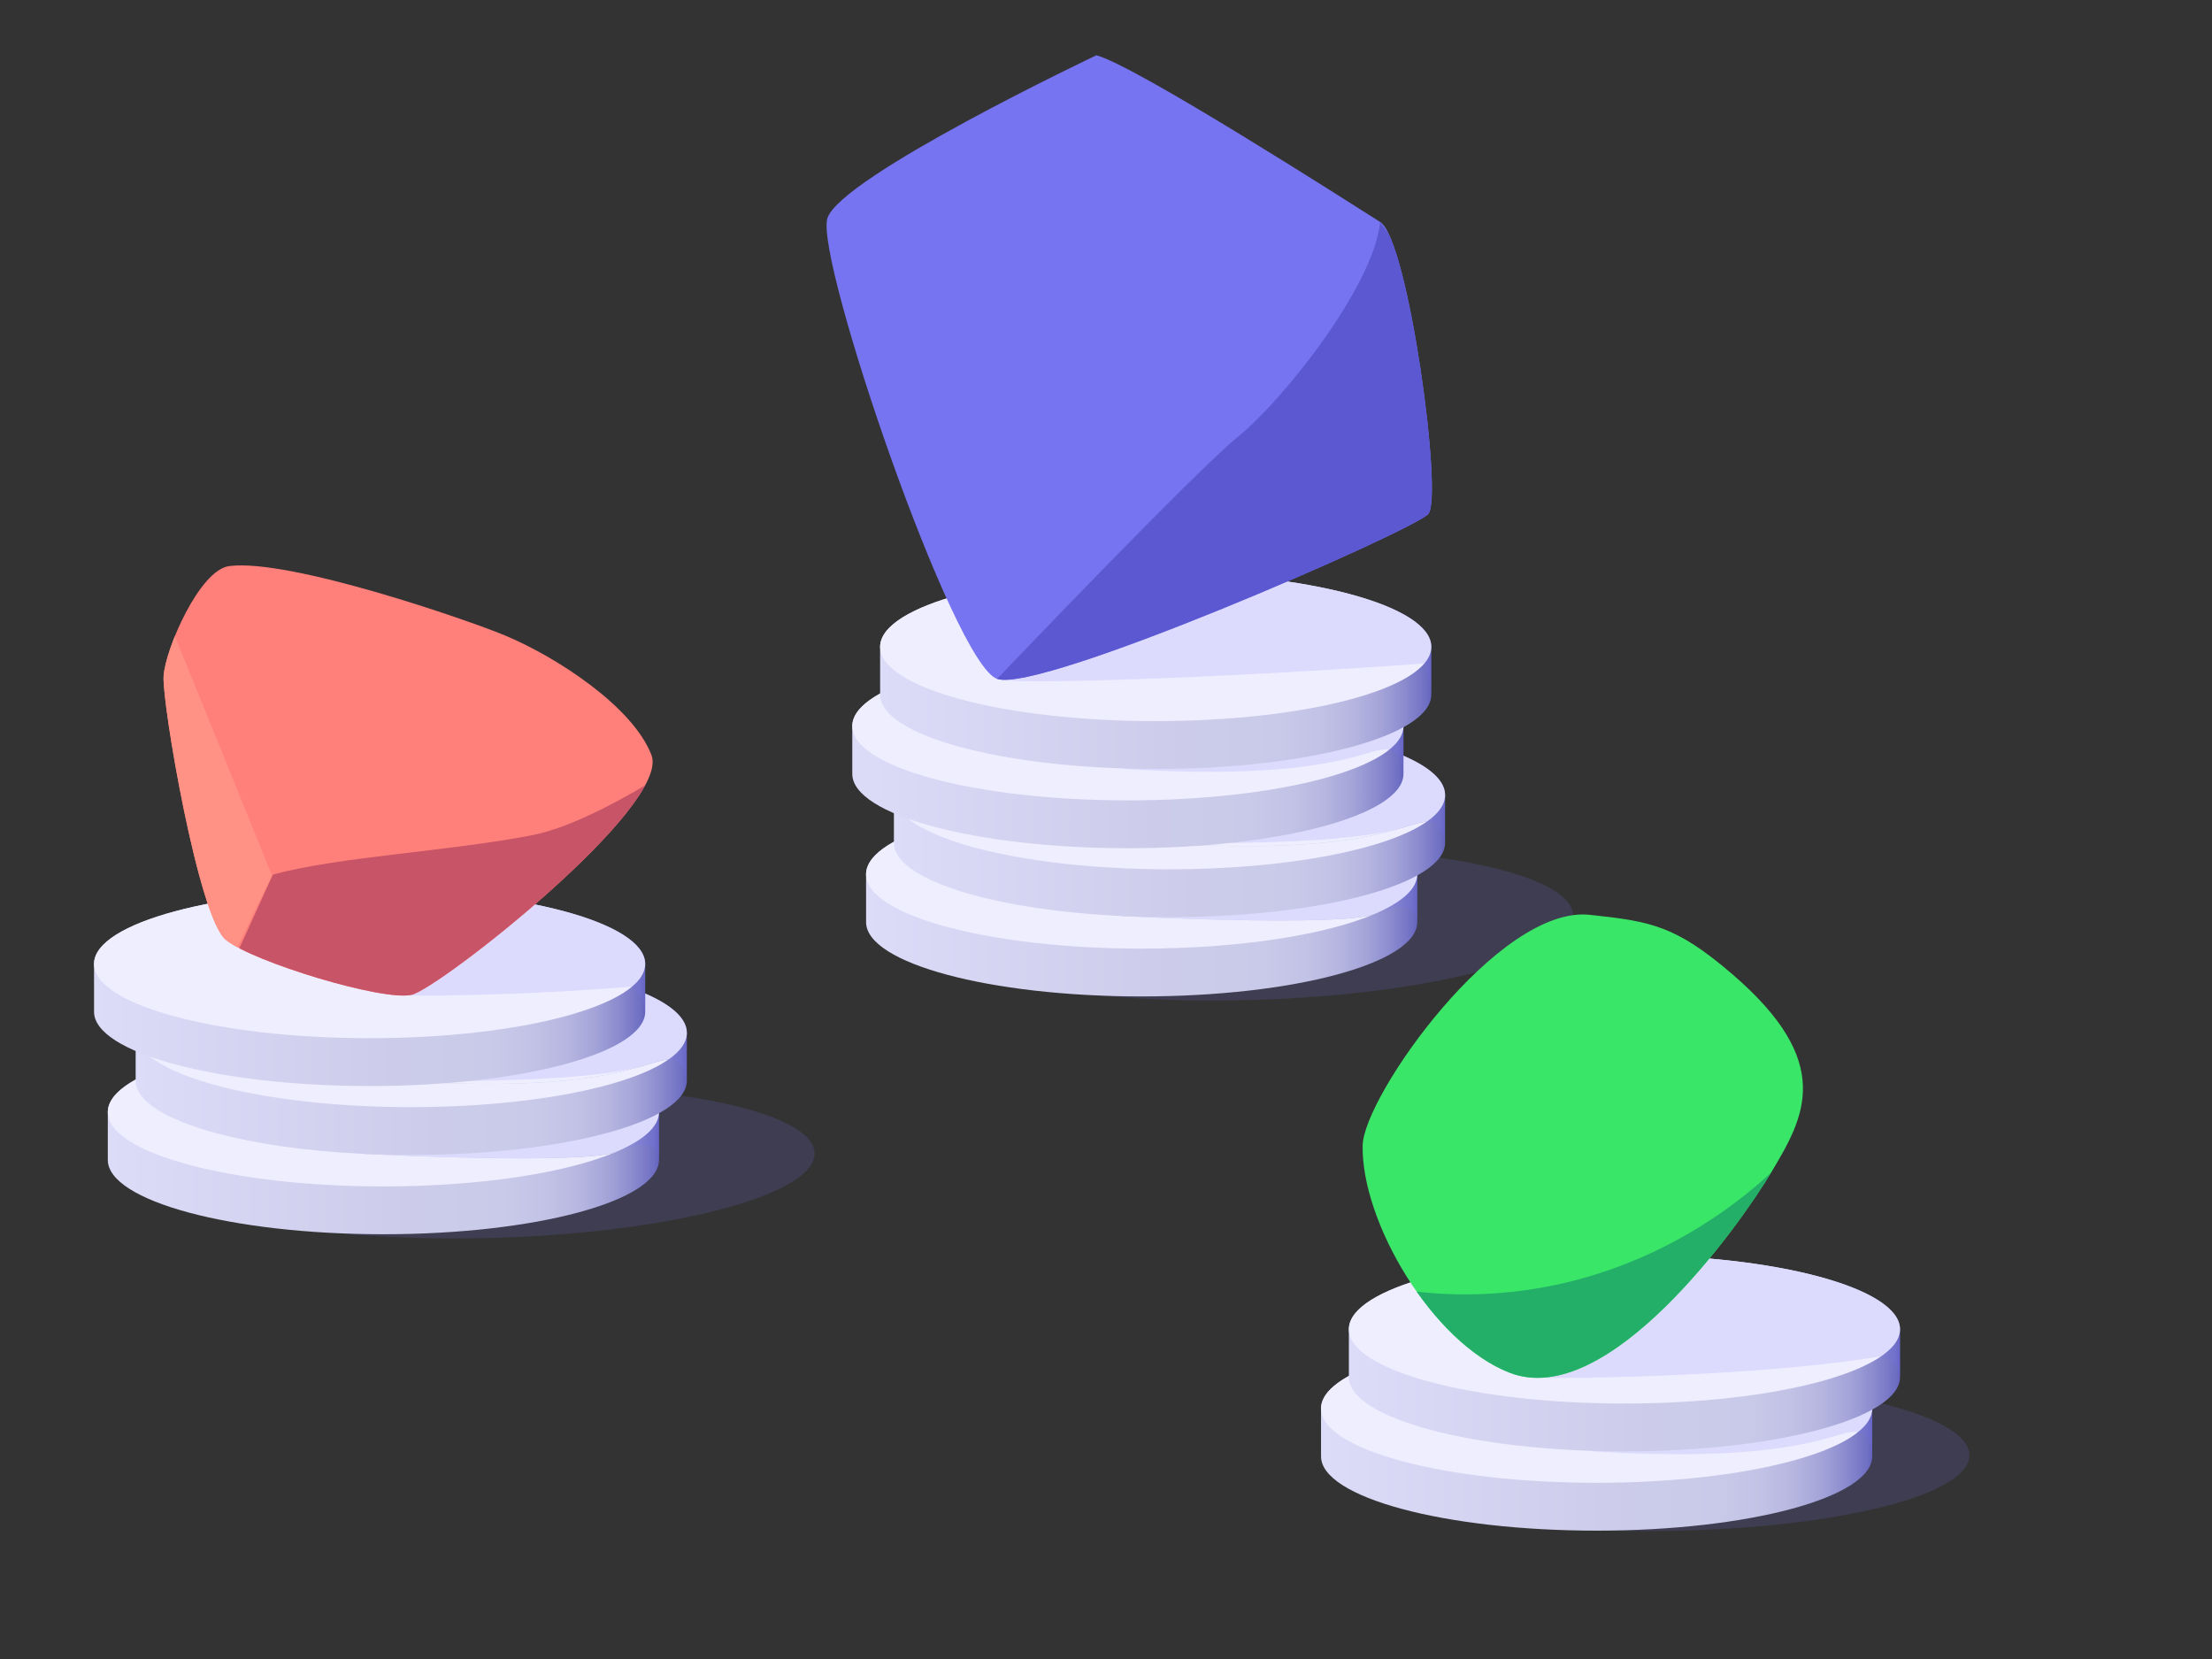 <svg viewBox="0 0 800 600" xmlns="http://www.w3.org/2000/svg" xmlns:xlink="http://www.w3.org/1999/xlink"><rect x="0" y="0" width="800" height="600" fill="#333333" stroke="none"/><linearGradient id="a" gradientUnits="userSpaceOnUse" x1="477.76" x2="677.11" y1="518.06" y2="518.06"><stop offset="0" stop-color="#dcdcf9"/><stop offset=".55" stop-color="#ccccea"/><stop offset=".72" stop-color="#c9c9e9"/><stop offset=".8" stop-color="#c2c2e6"/><stop offset=".86" stop-color="#b5b5e0"/><stop offset=".91" stop-color="#a3a3d9"/><stop offset=".95" stop-color="#8c8ccf"/><stop offset=".99" stop-color="#7070c4"/><stop offset="1" stop-color="#6464bf"/></linearGradient><linearGradient id="b" x1="487.83" x2="687.18" xlink:href="#a" y1="489.39" y2="489.39"/><linearGradient id="c" x1="38.99" x2="238.33" xlink:href="#a" y1="410.86" y2="410.86"/><linearGradient id="d" x1="49.05" x2="248.4" xlink:href="#a" y1="382.19" y2="382.19"/><linearGradient id="e" x1="34" x2="233.35" xlink:href="#a" y1="357.26" y2="357.26"/><linearGradient id="f" x1="313.22" x2="512.57" xlink:href="#a" y1="324.85" y2="324.85"/><linearGradient id="g" x1="323.29" x2="522.64" xlink:href="#a" y1="296.18" y2="296.18"/><linearGradient id="h" x1="308.23" x2="507.58" xlink:href="#a" y1="271.25" y2="271.25"/><linearGradient id="i" x1="318.3" x2="517.65" xlink:href="#a" y1="242.58" y2="242.58"/><clipPath id="j"><path d="m396.51 20s-92.86 44.05-97.29 59.01 45.5 161.18 61.4 166.51 150.46-53.58 155.93-59.61-7.24-99.23-17.37-105.62-88.45-56.61-102.66-60.29z"/></clipPath><clipPath id="k"><path d="m82.89 204.73c-10.74 1.39-23.16 30.11-23.73 39.87-.56 9.76 12.61 87.26 22.51 95.3 9.89 8.05 57 22.34 67.22 19.87 10.22-2.46 93.82-68.2 86.72-86.7-6.7-17.45-34.18-35.4-52.92-43.23-13.16-5.5-77.96-27.94-99.8-25.11z"/></clipPath><clipPath id="l"><path d="m626.33 352.17c37.51 32.16 26.27 51.75 14.33 71.72s-59.36 86.34-94.72 72.56c-28.02-10.92-53.66-54.7-53.12-82.19.35-17.79 49.1-86.93 82.16-83.4 22.13 2.36 31.05 3.91 51.35 21.31z"/></clipPath><path d="m712.26 526.32c0-15.15-52.46-27.42-117.17-27.42s-87.19 11.16-87.19 26.31 22.48 28.54 87.19 28.54 117.17-12.28 117.17-27.42z" fill="#7774f1" opacity=".16"/><path d="m677.09 508.95c-.9-14.63-45.17-26.41-99.65-26.41s-98.75 11.78-99.65 26.41h-.02v17.3h.02c0 .15-.02.3-.02.46 0 14.84 44.63 26.87 99.67 26.87s99.67-12.03 99.67-26.87c0-.15-.01-.3-.02-.46h.02v-17.3z" fill="url(#a)"/><ellipse cx="577.44" cy="509.41" fill="#eef" rx="99.67" ry="26.87"/><path d="m574.99 524.84 100.96-18.59 1.23 5.35-.07 14.66s.22-9.99-8.57-8.2-26.4 10.99-93.55 6.78z" fill="#7774f1" opacity=".16"/><path d="m687.16 480.28c-.9-14.63-45.17-26.41-99.65-26.41s-98.75 11.78-99.65 26.41h-.02v17.3h.02c0 .15-.02.3-.02.46 0 14.84 44.63 26.87 99.67 26.87s99.67-12.03 99.67-26.87c0-.15-.01-.3-.02-.46h.02v-17.3z" fill="url(#b)"/><ellipse cx="587.5" cy="480.74" fill="#eef" rx="99.67" ry="26.87"/><ellipse cx="177.35" cy="420.13" fill="#7774f1" opacity=".16" rx="117.17" ry="27.42" transform="matrix(1 -.028 .028 1 -11.69 5.13)"/><path d="m238.31 401.75c-.9-14.63-45.17-26.41-99.65-26.41s-98.75 11.78-99.65 26.41h-.02v17.3h.02c0 .15-.02.3-.02.46 0 14.84 44.63 26.87 99.67 26.87s99.67-12.03 99.67-26.87c0-.15-.01-.3-.02-.46h.02v-17.3z" fill="url(#c)"/><path d="m131.23 417.3 63.57-10.87 42.85-7.31c-5.7-13.38-47.84-23.77-98.99-23.77-55.05 0-99.67 12.03-99.67 26.87s44.63 26.87 99.67 26.87c35.5 0 66.64-5.01 84.3-12.54-12.33 4.87-91.73.76-91.73.76z" fill="#eef"/><path d="m238.33 402.21c0-1.05-.25-2.08-.68-3.1l-42.85 7.31-63.57 10.87s79.4 4.11 91.73-.76c9.73-4.15 15.38-9.06 15.38-14.33z" fill="#eef"/><g fill="#7774f1"><path d="m238.33 402.21c0-1.05-.25-2.08-.68-3.1l-42.85 7.31-63.57 10.87s79.4 4.11 91.73-.76c9.73-4.15 15.38-9.06 15.38-14.33z" opacity=".16"/><path d="m238.78 420.24h-.09s.06 0 .09 0z" opacity=".16"/><path d="m222.96 416.54c.08-.03.18-.07.26-.1 11.48-5.03 15.03-1.29 15.12 3.07s0-17.3 0-17.3c0 5.27-5.65 10.18-15.38 14.33z" opacity=".16"/></g><path d="m248.38 373.08c-.9-14.63-45.17-26.41-99.65-26.41s-98.75 11.78-99.65 26.41h-.02v17.3h.02c0 .15-.02.3-.02.46 0 14.84 44.63 26.87 99.67 26.87s99.67-12.03 99.67-26.87c0-.15-.01-.3-.02-.46h.02v-17.3z" fill="url(#d)"/><path d="m239.76 383.44c-8.79 1.79-26.24 11.77-93.39 7.55l81.63-33.73c-18.21-6.43-46.94-10.59-79.28-10.59-55.05 0-99.67 12.03-99.67 26.87s44.63 26.87 99.67 26.87c42.35 0 78.5-7.12 92.94-17.16-.59 0-1.21.05-1.91.19z" fill="#eef"/><path d="m241.67 383.24c6.83-.06 6.66 8.39 6.66 8.39l.07-14.66v-3.44c0 3.42-2.4 6.69-6.73 9.71z" fill="#7774f1" opacity=".16"/><path d="m228.01 357.26-81.63 33.73c67.15 4.21 84.6-5.76 93.39-7.55.7-.14 1.32-.19 1.91-.19 4.33-3.01 6.73-6.28 6.73-9.71 0-6.12-7.61-11.76-20.39-16.28z" fill="#eef"/><path d="m228.01 357.26-81.63 33.73c79.59.47 84.6-5.76 93.39-7.55.7-.14 1.32-.19 1.91-.19 4.33-3.01 6.73-6.28 6.73-9.71 0-6.12-7.61-11.76-20.39-16.28z" fill="#7774f1" opacity=".16"/><path d="m233.33 348.15c-.9-14.63-45.17-26.41-99.65-26.41s-98.75 11.78-99.65 26.41h-.02v17.3h.02c0 .15-.02.3-.02.46 0 14.84 44.63 26.87 99.67 26.87s99.67-12.03 99.67-26.87c0-.15-.01-.3-.02-.46h.02v-17.3z" fill="url(#e)"/><ellipse cx="133.67" cy="348.61" fill="#eef" rx="99.67" ry="26.87"/><ellipse cx="451.58" cy="334.12" fill="#7774f1" opacity=".16" rx="117.17" ry="27.42" transform="matrix(1 -.028 .028 1 -9.17 12.77)"/><path d="m512.55 315.74c-.9-14.63-45.17-26.41-99.65-26.41s-98.75 11.78-99.65 26.41h-.02v17.3h.02c0 .15-.02.3-.02.46 0 14.84 44.63 26.87 99.67 26.87s99.67-12.03 99.67-26.87c0-.15-.01-.3-.02-.46h.02v-17.3z" fill="url(#f)"/><path d="m405.46 331.29 63.57-10.87 42.85-7.31c-5.7-13.38-47.84-23.77-98.99-23.77-55.05 0-99.67 12.03-99.67 26.87s44.63 26.87 99.67 26.87c35.5 0 66.64-5.01 84.3-12.54-12.33 4.87-91.73.76-91.73.76z" fill="#eef"/><path d="m512.57 316.2c0-1.05-.25-2.08-.68-3.1l-42.85 7.31-63.57 10.87s79.4 4.11 91.73-.76c9.73-4.15 15.38-9.06 15.38-14.33z" fill="#eef"/><path d="m512.57 316.2c0-1.05-.25-2.08-.68-3.1l-42.85 7.31-63.57 10.87s79.4 4.11 91.73-.76c9.73-4.15 15.38-9.06 15.38-14.33z" fill="#7774f1" opacity=".16"/><path d="m513.01 334.23h-.09s.06 0 .09 0z" fill="#7774f1" opacity=".16"/><path d="m497.19 330.53c.08-.03.18-.07.26-.1 11.48-5.03 15.03-1.29 15.12 3.07s0-17.3 0-17.3c0 5.27-5.65 10.18-15.38 14.33z" fill="#7774f1" opacity=".16"/><path d="m522.61 287.07c-.9-14.63-45.17-26.41-99.65-26.41s-98.75 11.78-99.65 26.41h-.02v17.3h.02c0 .15-.02.3-.02.46 0 14.84 44.63 26.87 99.67 26.87s99.67-12.03 99.67-26.87c0-.15-.01-.3-.02-.46h.02v-17.3z" fill="url(#g)"/><path d="m514 297.43c-8.79 1.79-26.24 11.77-93.39 7.55l81.63-33.73c-18.21-6.43-46.94-10.59-79.28-10.59-55.05 0-99.67 12.03-99.67 26.87s44.63 26.87 99.67 26.87c42.35 0 78.5-7.12 92.94-17.16-.59 0-1.21.05-1.91.19z" fill="#eef"/><path d="m515.9 297.23c6.83-.06 6.66 8.39 6.66 8.39l.07-14.66v-3.44c0 3.42-2.4 6.69-6.73 9.71z" fill="#7774f1" opacity=".16"/><path d="m502.24 271.25-81.63 33.73c67.15 4.21 84.6-5.76 93.39-7.55.7-.14 1.32-.19 1.91-.19 4.33-3.01 6.73-6.28 6.73-9.71 0-6.12-7.61-11.76-20.39-16.28z" fill="#eef"/><path d="m502.24 271.25-81.63 33.73c79.59.47 84.6-5.76 93.39-7.55.7-.14 1.32-.19 1.91-.19 4.33-3.01 6.73-6.28 6.73-9.71 0-6.12-7.61-11.76-20.39-16.28z" fill="#7774f1" opacity=".16"/><path d="m507.56 262.14c-.9-14.63-45.17-26.41-99.65-26.41s-98.75 11.78-99.65 26.41h-.02v17.3h.02c0 .15-.02.3-.02.46 0 14.84 44.63 26.87 99.67 26.87s99.67-12.03 99.67-26.87c0-.15-.01-.3-.02-.46h.02v-17.3z" fill="url(#h)"/><ellipse cx="407.91" cy="262.6" fill="#eef" rx="99.67" ry="26.87"/><path d="m405.46 278.03 100.96-18.59 1.23 5.35-.07 14.66s.22-9.99-8.57-8.2-26.4 10.99-93.55 6.78z" fill="#7774f1" opacity=".16"/><path d="m517.63 233.47c-.9-14.63-45.17-26.41-99.65-26.41s-98.75 11.78-99.65 26.41h-.02v17.3h.02c0 .15-.02.3-.02.46 0 14.84 44.63 26.87 99.67 26.87s99.67-12.03 99.67-26.87c0-.15-.01-.3-.02-.46h.02v-17.3z" fill="url(#i)"/><ellipse cx="417.98" cy="233.93" fill="#eef" rx="99.67" ry="26.87"/><path d="m517.57 233.12c-.03-.29-.07-.57-.13-.85-.04-.17-.09-.34-.14-.51-.08-.28-.17-.57-.29-.85-.07-.17-.15-.33-.23-.49-.14-.28-.28-.56-.44-.84-.1-.16-.21-.32-.32-.48-.19-.28-.38-.56-.6-.83-.13-.16-.27-.31-.4-.47-.24-.27-.48-.55-.74-.81-.15-.16-.32-.31-.49-.46-.28-.27-.57-.54-.89-.8-.18-.15-.38-.3-.57-.45-.33-.26-.66-.52-1.02-.78-.21-.15-.43-.3-.65-.44-.37-.26-.75-.51-1.16-.76-.23-.15-.49-.29-.73-.44-.42-.25-.84-.5-1.28-.74-.26-.14-.54-.29-.81-.43-.46-.24-.91-.48-1.4-.72-.29-.14-.6-.28-.9-.42-.5-.23-.99-.46-1.51-.69-.32-.14-.65-.28-.98-.41-.53-.22-1.06-.45-1.62-.66-.35-.14-.71-.27-1.06-.4-.56-.21-1.13-.43-1.72-.64-.38-.13-.77-.26-1.16-.4-.59-.2-1.18-.41-1.8-.61-.41-.13-.84-.26-1.25-.39-.62-.19-1.23-.39-1.87-.57-.44-.13-.89-.25-1.34-.38-.65-.18-1.29-.37-1.96-.54-.47-.12-.95-.25-1.43-.37-.67-.17-1.33-.34-2.02-.51-.5-.12-1.02-.24-1.53-.36-.69-.16-1.37-.32-2.07-.48-.54-.12-1.09-.23-1.64-.35-.7-.15-1.4-.3-2.11-.44-.58-.12-1.17-.22-1.75-.34-.71-.14-1.41-.27-2.14-.4-.6-.11-1.22-.21-1.84-.32-.73-.13-1.45-.25-2.19-.37-.63-.1-1.27-.2-1.9-.29-.75-.12-1.49-.23-2.25-.35-.67-.1-1.35-.19-2.02-.28-.75-.1-1.49-.21-2.25-.31-.71-.09-1.44-.18-2.16-.26-.74-.09-1.48-.18-2.23-.27-.74-.08-1.5-.16-2.26-.24-.75-.08-1.49-.16-2.25-.24-.77-.08-1.55-.14-2.33-.21-.76-.07-1.52-.14-2.28-.21-.8-.07-1.62-.12-2.44-.19-.76-.06-1.5-.12-2.27-.17-.84-.06-1.69-.11-2.53-.16-.76-.05-1.51-.1-2.27-.14-.88-.05-1.78-.09-2.67-.13-.74-.03-1.46-.07-2.2-.11-.98-.04-1.97-.07-2.96-.1-.67-.02-1.33-.05-2-.07-1.08-.03-2.18-.05-3.28-.07-.59-.01-1.17-.03-1.76-.04-1.69-.02-3.39-.03-5.1-.03s-3.41.01-5.1.03c-.59 0-1.17.02-1.76.04-1.09.02-2.19.04-3.28.07-.67.02-1.33.05-2 .07-.99.03-1.98.06-2.96.1-.74.03-1.47.07-2.2.11-.89.04-1.79.08-2.68.13-.76.04-1.51.09-2.27.14-.84.05-1.7.1-2.53.16-.76.05-1.51.11-2.26.17-.81.06-1.63.12-2.44.19-.77.06-1.52.14-2.28.21-.78.07-1.56.14-2.33.21-.76.07-1.5.16-2.25.24s-1.51.16-2.26.24c-.75.09-1.49.18-2.23.27-.72.09-1.45.17-2.16.26-.76.1-1.5.2-2.25.31-.68.09-1.36.18-2.03.28-.76.11-1.5.23-2.25.34-.63.1-1.28.19-1.9.3-.74.12-1.46.25-2.19.37-.61.11-1.24.21-1.84.32-.72.13-1.42.27-2.13.4-.59.11-1.18.22-1.76.34-.71.14-1.41.29-2.11.44-.55.12-1.1.23-1.64.35-.7.16-1.38.32-2.07.48-.51.12-1.03.24-1.53.36-.69.17-1.35.34-2.02.51-.48.12-.96.24-1.43.37-.66.18-1.31.36-1.95.54-.34.09-.68.19-1.01.28 4.16 13.71 13.77 27.87 15.73 29.85 2.4 2.43 84.42-.45 154.51-5.59 1.64-1.93 2.53-3.94 2.53-6.01 0-.27-.05-.54-.08-.8z" fill="#7774f1" opacity=".16"/><path d="m396.51 20s-92.86 44.05-97.29 59.01 45.5 161.18 61.4 166.51 150.46-53.58 155.93-59.61-7.24-99.23-17.37-105.62-88.45-56.61-102.66-60.29z" fill="#7774f1"/><g clip-path="url(#j)"><path d="m499.16 80.29c-2.48 23.78-35.85 65.1-51.31 77.56-15.46 12.47-87.24 87.67-87.24 87.67l94.88 21.2 120.68-76.36-77.01-110.08" fill="#5b58d1"/></g><path d="m133.67 321.74c-20.77 0-40.06 1.71-56.03 4.65 2.61 7.5 13.08 16.11 25.53 19.6.7.2 35.21 14.01 43.14 14.07 20.37.15 52.94-.74 82.31-3.27 3.05-2.58 4.72-5.33 4.72-8.18 0-14.84-44.63-26.87-99.67-26.87z" fill="#7774f1" opacity=".16"/><path d="m82.89 204.73c-10.74 1.39-23.16 30.11-23.73 39.87-.56 9.76 12.61 87.26 22.51 95.3 9.89 8.05 57 22.34 67.22 19.87 10.22-2.46 93.82-68.2 86.72-86.7-6.7-17.45-34.18-35.4-52.92-43.23-13.16-5.5-77.96-27.94-99.8-25.11z" fill="#ff7f7a"/><g clip-path="url(#k)"><path d="m98.7 316.3c24.13-6.54 63.42-8.34 93.83-14.25 30.42-5.91 86.8-47.66 102-63.24s23.66 6.56 23.66 6.56l3.33 94.58-56.55 26.05-186.68-4.88 20.41-44.83" fill="#c75467"/><path d="m37.75 167.24-42.55 37.62 73.72 173.24 29.46-61.52z" fill="#ff9284"/></g><path d="m587.5 453.87c-29.34 0-55.71 3.42-73.95 8.85 12.8 15.87 38.66 35.56 43.7 35.6 30.59.23 87.33-1.78 123.11-7.83 4.37-3.02 6.8-6.31 6.8-9.75 0-14.84-44.63-26.87-99.67-26.87z" fill="#7774f1" opacity=".16"/><path d="m626.33 352.17c37.51 32.16 26.27 51.75 14.33 71.72s-59.36 86.34-94.72 72.56c-28.02-10.92-53.66-54.7-53.12-82.19.35-17.79 49.1-86.93 82.16-83.4 22.13 2.36 31.05 3.91 51.35 21.31z" fill="#3ae668"/><g clip-path="url(#l)"><path d="m492.81 463.33s43.3 14.22 95.34-6.31 75.86-60.1 75.86-60.1l-11.96 64.3-11.23 86.41-130.65-4.21-17.37-80.09z" fill="#24af69"/></g><path d="m515.12 239.93s2.18 5.53 2.53 11.3v-17.3s.35 3.07-2.53 6.01z" fill="#7774f1" opacity=".16"/><path d="m680.38 490.49s6.45 1.78 6.8 7.55l-.03-16.61s.55 4.08-6.77 9.06z" fill="#7774f1" opacity=".16"/><path d="m228.63 356.78s4.37 3.48 4.72 9.25l-.03-16.61s-.49 4.33-4.68 7.36z" fill="#7774f1" opacity=".16"/></svg>